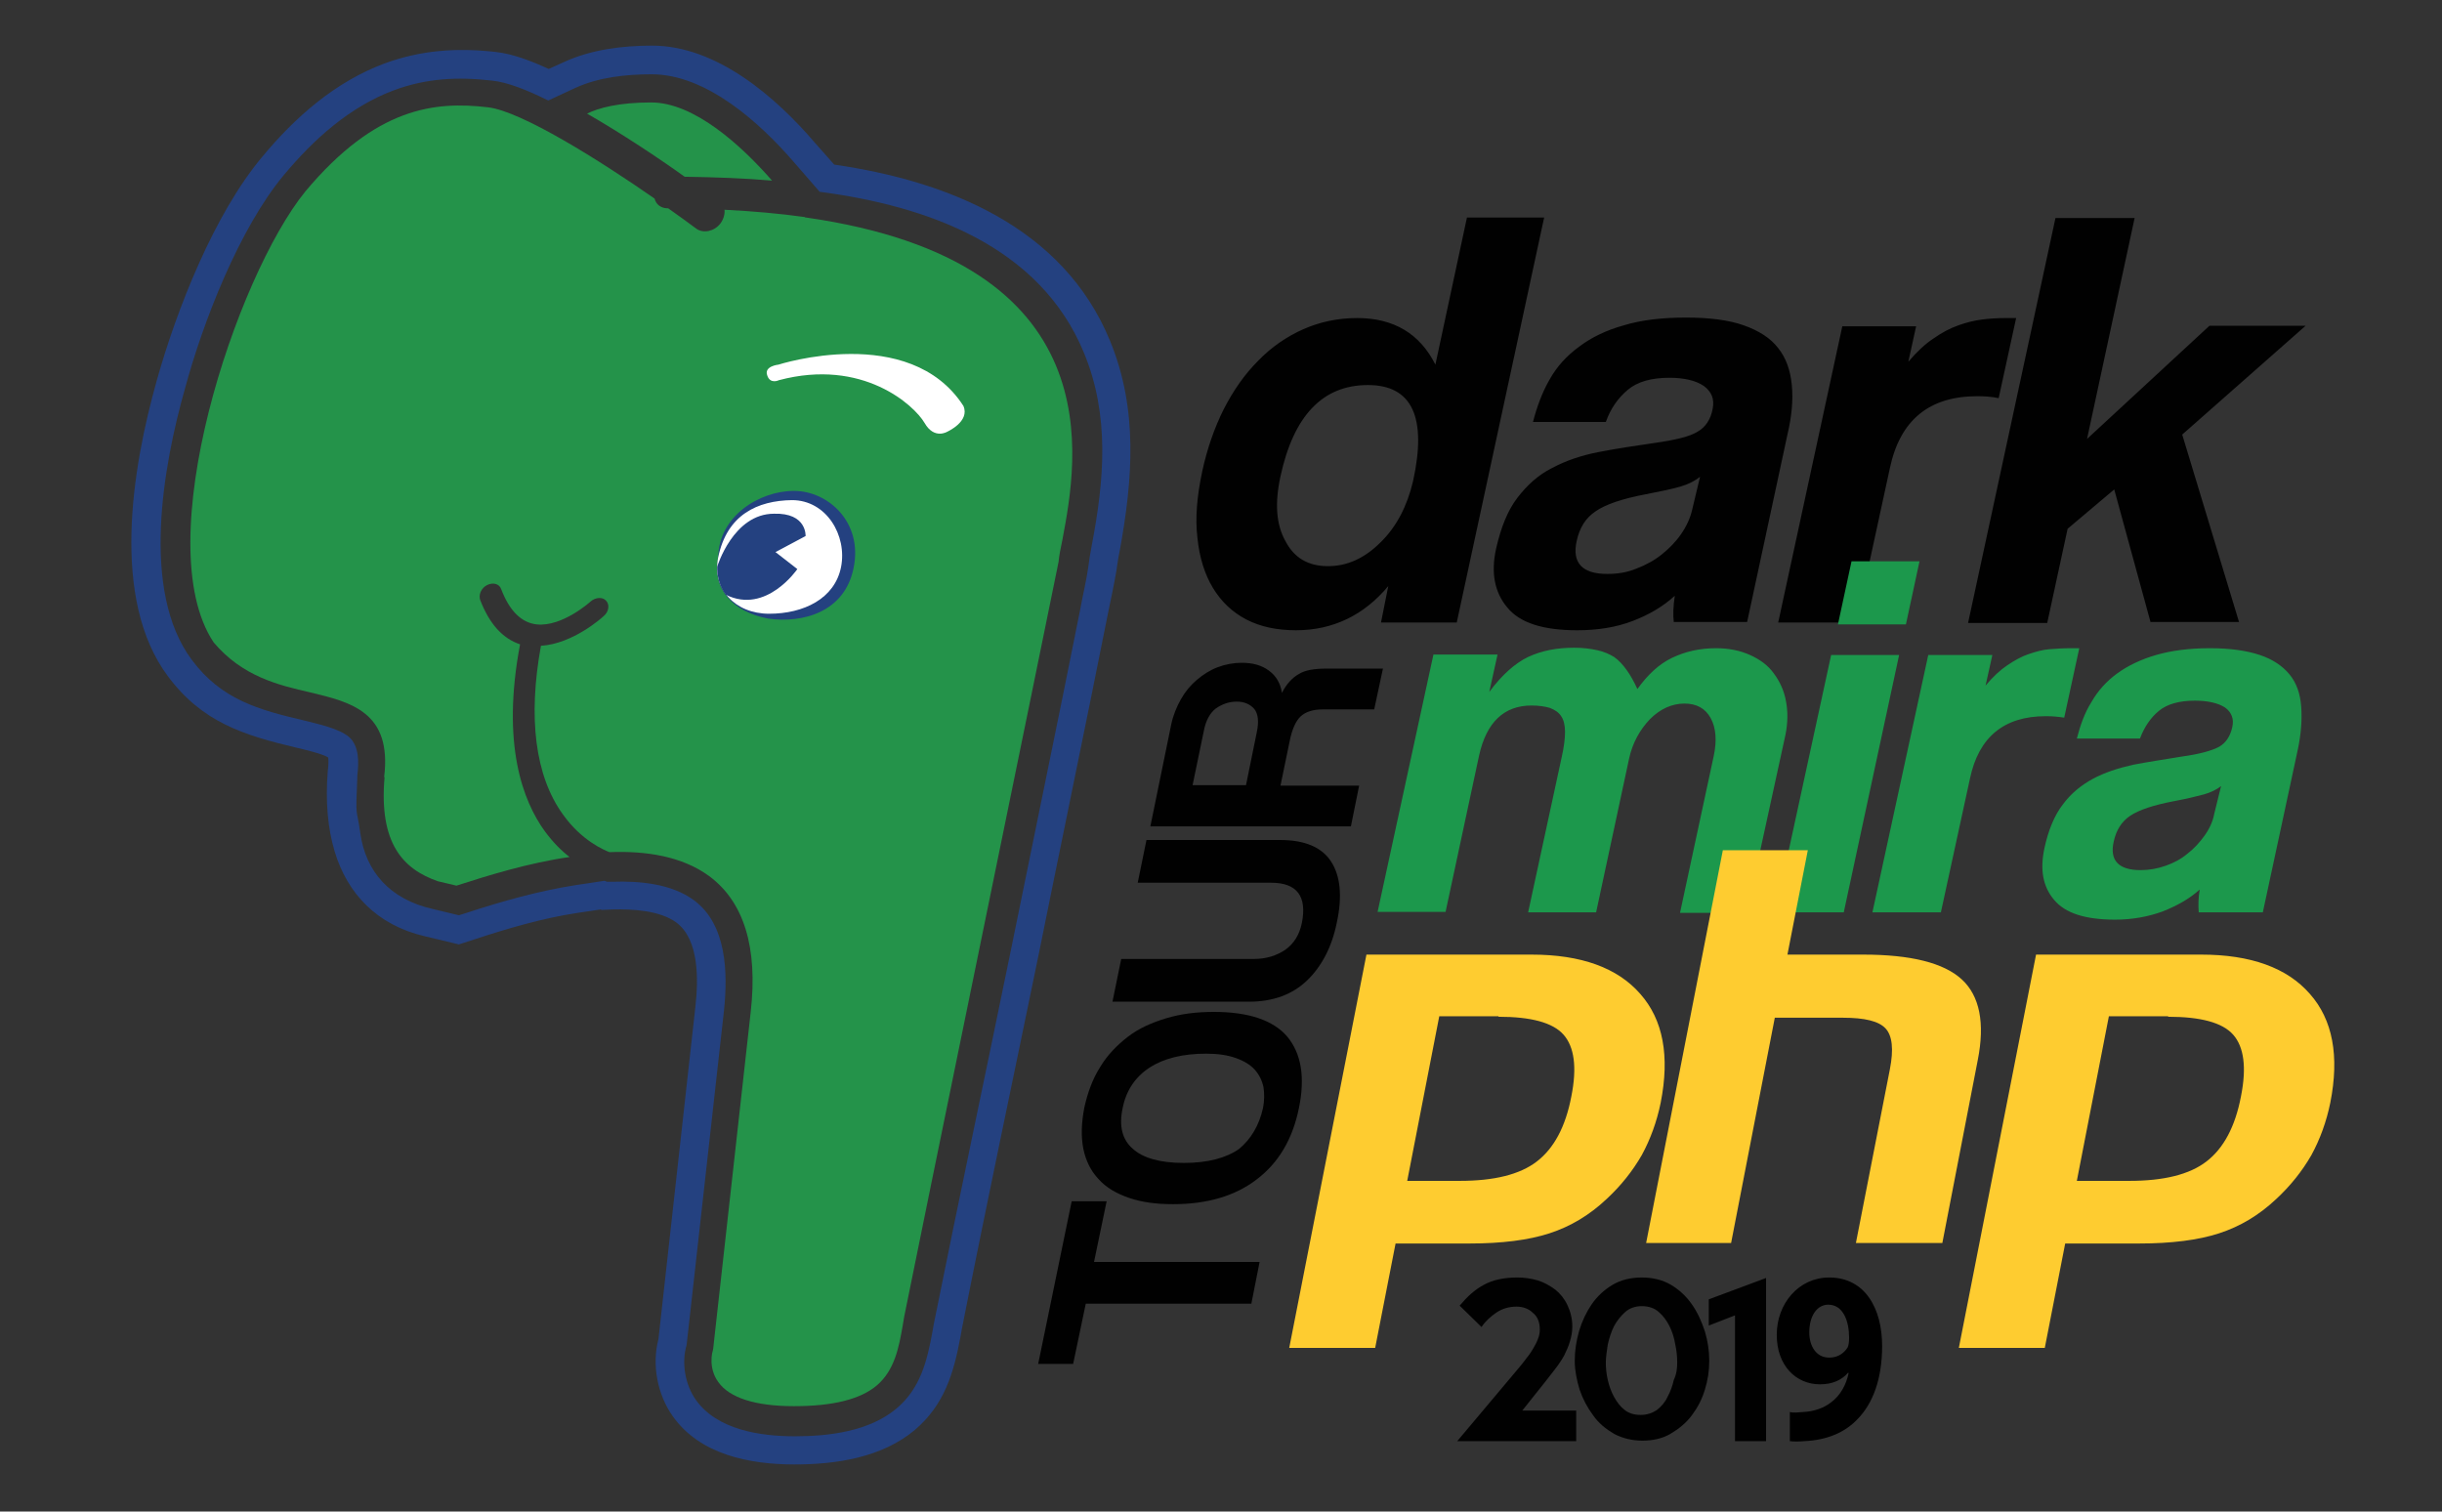 <?xml version="1.0" encoding="utf-8"?>
<!-- Generator: Adobe Illustrator 19.2.1, SVG Export Plug-In . SVG Version: 6.00 Build 0)  -->
<svg version="1.1" id="Layer_1" xmlns="http://www.w3.org/2000/svg" xmlns:xlink="http://www.w3.org/1999/xlink" x="0px" y="0px"
	 viewBox="0 0 502.9 311.3" style="enable-background:new 0 0 502.9 311.3;" xml:space="preserve">
<rect x="0" y="0" width="502.9" height="311.3" fill="#333333" stroke="none"/>
<style type="text/css">
	.st0{fill-rule:evenodd;clip-rule:evenodd;fill:#244180;}
	.st1{fill-rule:evenodd;clip-rule:evenodd;fill:#24934A;}
	.st2{fill-rule:evenodd;clip-rule:evenodd;fill:#FFFFFF;}
	.st3{fill:#010101;}
	.st4{fill:#1C984C;}
	.st5{fill-rule:evenodd;clip-rule:evenodd;fill:#FECC30;}
	.st6{fill:#FFFFFF;}
</style>
<path class="st0" d="M113,14.2l3.1-1.4c5.6-2.6,12.1-3.4,18.2-3.4c13.3,0,25.5,10.6,33.6,20.1l3.9,4.4c23.5,3.4,47.2,12.9,56.8,36.3
	c5.8,14.1,4.7,28.4,2,43.2c-0.3,1.4-0.5,2.8-0.7,4.2c-0.5,2.9-1.1,5.7-1.7,8.6c-1.2,6-2.4,11.9-3.6,17.9c-3.5,17.3-7.1,34.6-10.6,52
	c-5.3,25.8-10.8,51.7-15.9,77.5c-0.1,0.6-0.2,1.1-0.3,1.7c-1.4,7.5-3.3,14-9.4,19.2c-6.8,5.7-16.2,7.1-24.8,7.1
	c-9.2,0-19.5-2-25.1-10c-3.1-4.4-4.3-10.5-2.9-15.8l7.6-68.4c0.6-5.3,0.9-13.8-3.9-17.4c-3.4-2.5-9-2.8-13.1-2.7l-2.3,0.1l-0.2-0.1
	L119,188c-7.3,1.1-14.4,3.2-21.4,5.5l-3.1,1l-7.1-1.7c-9.8-2.3-15.9-8.8-18.5-17.5c-1.4-4.7-1.9-10.2-1.4-16.5
	c0.1-0.6,0.2-2.1,0.1-2.8c-1.3-0.8-5.2-1.7-6.5-2c-11-2.6-19.5-5.3-26.5-14.7c-11.9-15.9-7.4-42.9-2.3-61
	C36.4,63.7,44.1,44.1,54,32.3c6.8-8.2,15-15.4,25.1-19.2c7.6-2.8,15-3.3,23-2.4C105.7,11.1,109.5,12.6,113,14.2L113,14.2z
	 M112.9,20.7l5.6-2.6c4.8-2.2,10.5-2.8,15.7-2.8c11.3,0,22.3,10,29.3,18.1l5.3,6.1c22.1,2.9,45.3,11.1,54.4,33.1
	c5.4,13,4.2,26.4,1.6,39.9c-0.3,1.5-0.5,2.9-0.7,4.4c-0.4,2.8-1.1,5.6-1.6,8.4c-1.2,5.9-2.4,11.9-3.6,17.9
	c-3.5,17.3-7.1,34.6-10.6,51.9c-5.3,25.9-10.8,51.7-16,77.6c-0.1,0.6-0.2,1.1-0.3,1.7c-1.1,6-2.5,11.6-7.4,15.7
	c-5.6,4.7-13.9,5.7-20.9,5.7c-7.1,0-16-1.3-20.4-7.5c-2.2-3.1-3-7.6-1.9-11.3l7.7-68.9c0.8-7.7,0.6-17.7-6.2-22.7
	c-4.6-3.4-11.2-4-16.8-3.8l-1.1,0l-0.5-0.2l-6,0.9c-7.6,1.2-15.1,3.3-22.4,5.7l-1.6,0.5l-5.4-1.3c-8.9-2-13.8-7.8-14.9-15.6
	c-0.8-5.9-1-2.1-0.6-12c0.3-2.6,0.4-5.9-1.7-7.8c-2.1-1.8-6.5-2.7-9.2-3.4c-9.4-2.2-17.1-4.3-23.2-12.5c-10.6-14.2-5.9-40-1.4-55.9
	C41.8,66.3,49.3,47,58.5,36c6.1-7.3,13.5-14,22.6-17.4c6.7-2.5,13.2-2.8,20.2-2C104.4,16.9,108.5,18.5,112.9,20.7L112.9,20.7z"/>
<path class="st1" d="M134.1,21.1c-6.6,0-10.8,1.1-13.2,2.3c7.3,4.2,14.8,9.2,20.1,13c6.3,0.1,12.3,0.3,18,0.8
	C152.7,30,143,21.1,134.1,21.1L134.1,21.1z"/>
<path class="st1" d="M90.2,181.5l3.8,0.9c6.5-2.1,14.9-4.7,23.3-5.9c-1.7-1.3-3.4-3-5.1-5.3c-4.5-6.2-9-17.9-5.1-38.5
	c-3.6-1.2-6.3-4.2-8.2-9.1c-0.4-1.1,0.2-2.5,1.4-3.1c1.2-0.6,2.5-0.3,2.9,0.8c1.7,4.5,4.2,7,7.4,7.3c5.2,0.5,10.9-4.6,11-4.7
	c1-0.9,2.5-1,3.2-0.2c0.8,0.8,0.6,2.3-0.5,3.2c-0.3,0.3-6.3,5.7-12.9,6.1c-2.7,14.8-1.2,26.8,4.5,34.7c3.9,5.5,8.6,7.4,9.6,7.8
	c7.7-0.3,15,0.9,20.5,4.9c7.2,5.3,10.1,14.7,8.6,28l-7.7,69.1c0,0.3-0.1,0.4-0.1,0.7c-0.1,0.1-1,3.5,1.1,6.4c2.3,3.3,7.7,5,15.6,5
	c8,0,13.7-1.4,17.1-4.3c3.6-3.1,4.5-7.7,5.3-12.3c0.1-0.6,0.2-1.2,0.3-1.8c1.7-8.7,30.7-149.9,31.8-155.5c0.1-1.2,0.4-2.7,0.8-4.6
	c3.1-16.5,10.8-57.2-52.8-66.3c-0.1,0-0.2,0-0.3-0.1c-5-0.7-10.5-1.2-16.5-1.5c0.1,0.9-0.2,2-0.9,2.9c-1.3,1.6-3.5,2-4.9,1
	c-1.5-1.1-3.5-2.6-5.8-4.2h-0.1c-1.4,0-2.4-0.8-2.7-2c-11.2-7.8-27.4-18-34.3-18.8c-11-1.3-23.1,0-37.6,17.3
	C48.6,57,30.4,111.9,44,132.3c5.9,7,13.3,8.8,19.9,10.3c8.3,2,16.9,4,15.2,17.5l0.1-0.1C78,173.7,83,179,90.2,181.5L90.2,181.5z"/>
<path class="st2" d="M160.4,78.3c0,0-1.8,0.9-2.4-1c-0.7-1.9,2.3-2.2,2.3-2.2s27-8.7,38.1,8.5c1.4,3.2-3.3,5.3-3.3,5.3
	s-2.7,1.7-4.7-1.8C188.3,83.5,177.7,73.7,160.4,78.3L160.4,78.3z"/>
<path class="st0" d="M147.9,114.8c-1.3,6.4,2.9,11.2,10.3,12.6c7.1,1,15.8-1.3,17.6-10.5c1.9-9.3-5.2-15.8-12.3-15.8
	C156.4,101.1,148,106.3,147.9,114.8L147.9,114.8z"/>
<path class="st2" d="M147.9,114.8c-1.3,6.4,3.4,11.6,10.5,11.6s13.5-3.1,14.8-9.6c1.3-6.5-3-13.8-10.1-13.8
	C156,103.1,149.7,106,147.9,114.8L147.9,114.8z"/>
<path class="st0" d="M147.7,116.7c0,0,3.3-10.9,11.7-10.9c6.8-0.2,6.5,4.6,6.5,4.6l-6.2,3.3l4.5,3.5c0,0-6.4,9.4-14.7,5.3
	C147.5,120,147.7,116.7,147.7,116.7L147.7,116.7z"/>
<path class="st3" d="M273.5,116.6c3.9,0,7.5-1.6,10.8-4.9c3.3-3.2,5.5-7.5,6.7-12.6c2.9-13.2-0.2-19.8-9.3-19.8
	c-9.3,0-15.3,6.3-18,18.8c-1.2,5.5-0.9,9.9,1,13.3C266.5,114.9,269.4,116.6,273.5,116.6L273.5,116.6z M284.4,128.2l1.5-7.5
	c-5,6-11.4,9.1-19,9.1c-3.9,0-7.3-0.7-10.2-2.2c-2.9-1.5-5.2-3.7-6.9-6.5c-1.7-2.8-2.8-6.3-3.2-10.3c-0.5-4.1-0.1-8.6,1-13.8
	c1-4.6,2.5-8.9,4.4-12.7c2-3.9,4.3-7.2,7.1-10c2.7-2.8,5.9-5,9.3-6.5c3.4-1.5,7.1-2.3,11.1-2.3c7.5,0,12.9,3.2,16.1,9.6l6.5-30.3
	H318l-18,83.4H284.4z M350.1,98.2c-1,0.8-2.3,1.5-4,2s-4.1,1-7.2,1.6c-4.8,0.9-8.3,2.1-10.3,3.5c-2.1,1.4-3.3,3.4-3.9,6.1
	c-1,4.5,1.1,6.8,6.3,6.8c2.1,0,4.1-0.3,6-1.1c1.9-0.7,3.7-1.7,5.2-2.9c1.5-1.2,2.9-2.6,4-4.2c1.1-1.6,1.9-3.3,2.3-5.1L350.1,98.2z
	 M344.7,128.2c-0.2-1.6-0.1-3.4,0.2-5.5c-2.4,2.2-5.3,3.9-8.7,5.2c-3.4,1.3-7.2,1.9-11.4,1.9c-7,0-11.8-1.5-14.4-4.7
	c-2.6-3.1-3.4-7.1-2.3-12.1c1-4.4,2.4-7.9,4.4-10.5c2-2.6,4.3-4.7,7.1-6.1c2.8-1.5,6-2.6,9.6-3.3c3.6-0.7,7.5-1.3,11.7-1.9
	c4.2-0.6,7.1-1.3,8.7-2.3c1.6-0.9,2.7-2.5,3.1-4.7c0.4-2-0.2-3.5-1.8-4.7c-1.6-1.1-4-1.7-7.1-1.7c-3.7,0-6.6,0.8-8.6,2.5
	c-2,1.7-3.5,3.8-4.5,6.6h-15c0.8-3.1,1.9-6.1,3.4-8.7c1.5-2.7,3.5-4.9,6.1-6.8c2.5-1.9,5.6-3.4,9.2-4.4c3.6-1.1,7.9-1.6,12.8-1.6
	c4.8,0,8.8,0.5,11.9,1.6c3.1,1.1,5.5,2.6,7.1,4.7c1.6,2,2.5,4.5,2.8,7.6c0.3,3,0,6.4-0.9,10.2l-8.3,38.6H344.7z M366.2,128.2
	l13.2-61h15.2l-1.6,7.3c1.8-2.1,3.5-3.7,5.2-4.8c1.7-1.2,3.4-2.1,5.1-2.7c1.7-0.6,3.3-1,4.9-1.2c1.6-0.2,3.2-0.3,4.9-0.3h2.1
	L411.6,82c-1.4-0.3-2.9-0.4-4.4-0.4c-9.9,0-15.9,4.9-18,14.8l-6.9,31.8H366.2z M442.9,128.2l-7.5-27.4l-9.6,8.1l-4.2,19.4h-16.3
	l18-83.4h16.3l-9.8,45.5L455,67.1h19.8l-25.4,22.4l11.7,38.6H442.9z"/>
<path class="st3" d="M257.7,268.5h-34.1l-2.6,12.4h-7.2l6.9-33.5h7.2l-2.6,12.5h34.1L257.7,268.5z M260.1,228.2
	c0.3-1.5,0.3-3,0.1-4.3c-0.3-1.4-0.9-2.6-1.8-3.6c-0.9-1-2.2-1.8-3.9-2.4c-1.7-0.6-3.7-0.9-6.1-0.9c-4.9,0-8.8,1-11.7,2.9
	c-2.9,1.9-4.8,4.7-5.5,8.3c-0.8,3.7-0.1,6.5,2.1,8.4c2.1,1.9,5.6,2.9,10.5,2.9c4.9,0,8.7-1,11.4-2.9
	C257.6,234.6,259.3,231.8,260.1,228.2L260.1,228.2z M267.5,228.2c-1.3,6.4-4.2,11.3-8.7,14.7c-4.4,3.4-10.2,5.1-17.2,5.1
	c-3.5,0-6.5-0.4-9.1-1.3c-2.6-0.9-4.7-2.1-6.3-3.9c-1.6-1.7-2.6-3.8-3.1-6.2c-0.5-2.5-0.4-5.3,0.2-8.5c0.7-3.1,1.7-5.9,3.3-8.4
	c1.5-2.5,3.5-4.5,5.7-6.2s4.9-2.9,7.9-3.8c3-0.9,6.2-1.3,9.8-1.3c7.1,0,12.2,1.7,15.1,5.1C268,217,268.8,221.9,267.5,228.2
	L267.5,228.2z M234.3,181.8l1.8-8.8h27.6c5,0,8.5,1.5,10.4,4.4c1.9,2.9,2.4,7.1,1.2,12.6c-1,5-3.1,9-6.1,11.9c-3,2.9-7,4.4-12,4.4
	h-28.1l1.8-8.8h27.3c2.6,0,4.7-0.7,6.5-1.9c1.8-1.3,2.9-3.1,3.4-5.5c1.1-5.5-1-8.3-6.3-8.3H234.3z M245.6,161.7h11l2.2-10.8
	c0.5-2.3,0.3-3.9-0.5-4.9c-0.9-1-2.1-1.5-3.6-1.5c-1.6,0-3,0.5-4.3,1.4c-1.2,0.9-2.1,2.5-2.5,4.7L245.6,161.7z M283,146.1h-10.6
	c-2,0-3.5,0.5-4.5,1.4c-1,0.9-1.8,2.6-2.3,5.1l-1.9,9.2h16.2l-1.7,8.4h-41.3l4.3-21c0.4-1.9,1.1-3.6,2-5.2c0.9-1.6,2-2.9,3.3-4
	c1.3-1.1,2.7-2,4.3-2.6c1.6-0.6,3.3-0.9,4.9-0.9c2.3,0,4.1,0.5,5.6,1.6c1.5,1.1,2.4,2.6,2.7,4.6c0.9-1.8,2.1-3.1,3.5-3.9
	c1.3-0.8,3.2-1.1,5.6-1.1h11.7L283,146.1z"/>
<path class="st4" d="M346,187.9l6.9-32.1c0.7-3.2,0.5-5.9-0.6-7.9c-1.1-2-2.9-3-5.4-3c-2.6,0-5,1.1-7.1,3.2
	c-2.1,2.2-3.6,4.9-4.3,8.1l-6.8,31.7h-14l6.9-31.9c0.5-2.2,0.7-3.9,0.7-5.3c0-1.4-0.3-2.5-0.8-3.2c-0.5-0.8-1.3-1.3-2.3-1.7
	c-1-0.3-2.3-0.5-3.8-0.5c-5.7,0-9.3,3.5-10.8,10.3l-6.9,32.2h-14l11.5-53h13.2l-1.7,7.7c2.6-3.5,5.3-5.9,8-7.2
	c2.8-1.3,5.9-1.9,9.5-1.9c1.8,0,3.3,0.2,4.7,0.5s2.5,0.8,3.5,1.4c1,0.7,1.8,1.6,2.6,2.7c0.8,1.1,1.5,2.4,2.2,3.9
	c2.1-2.9,4.4-5.1,7.1-6.4c2.7-1.3,5.7-2,9.1-2c2.7,0,5,0.5,7,1.4c2,0.9,3.7,2.1,4.9,3.8c1.2,1.6,2.1,3.5,2.5,5.7
	c0.4,2.1,0.4,4.4-0.1,6.9l-8,36.7H346z M365.6,187.9l11.5-53h14l-11.4,53H365.6z M378.5,128.6l2.8-13h14l-2.8,13H378.5z
	 M385.6,187.9l11.5-53h13.2l-1.4,6.3c1.5-1.8,3-3.2,4.5-4.2c1.5-1,2.9-1.8,4.4-2.3c1.5-0.5,2.9-0.9,4.3-1c1.4-0.1,2.8-0.2,4.3-0.2
	h1.8l-3.1,14.3c-1.3-0.2-2.5-0.3-3.8-0.3c-8.6,0-13.8,4.3-15.6,12.8l-6,27.6H385.6z M457.4,161.9c-0.9,0.7-2.1,1.3-3.5,1.7
	c-1.5,0.4-3.5,0.9-6.2,1.4c-4.2,0.8-7.2,1.8-9,3c-1.8,1.2-2.9,3-3.4,5.3c-0.9,3.9,1,5.9,5.5,5.9c1.8,0,3.5-0.3,5.2-0.9
	c1.7-0.6,3.2-1.4,4.5-2.5c1.3-1,2.5-2.3,3.5-3.7c1-1.4,1.7-2.9,2-4.5L457.4,161.9z M452.8,187.9c-0.1-1.4-0.1-2.9,0.2-4.7
	c-2.1,1.9-4.6,3.3-7.6,4.5c-3,1.1-6.3,1.7-9.8,1.7c-6.1,0-10.3-1.3-12.6-4.1c-2.3-2.7-2.9-6.2-2-10.5c0.8-3.8,2.1-6.9,3.8-9.1
	c1.7-2.3,3.8-4,6.2-5.3c2.4-1.3,5.2-2.2,8.3-2.9c3.1-0.6,6.5-1.1,10.1-1.7c3.6-0.5,6.1-1.2,7.6-2c1.4-0.8,2.3-2.2,2.7-4
	c0.4-1.7-0.1-3.1-1.5-4.1c-1.4-0.9-3.5-1.4-6.2-1.4c-3.2,0-5.7,0.7-7.4,2.1s-3,3.3-3.9,5.7h-13c0.7-2.7,1.6-5.3,3-7.5
	c1.3-2.3,3.1-4.3,5.3-5.9c2.2-1.6,4.9-2.9,8-3.8c3.1-0.9,6.8-1.4,11.1-1.4c4.2,0,7.6,0.5,10.3,1.4c2.7,0.9,4.7,2.3,6.1,4
	c1.4,1.7,2.2,3.9,2.4,6.6c0.2,2.6,0,5.6-0.7,8.9l-7.2,33.5H452.8z"/>
<path class="st5" d="M308.6,209.4c6.7,0,11.2,1.2,13.4,3.7c2.2,2.5,2.8,6.7,1.6,12.7c-1.2,6.3-3.6,10.7-7.1,13.4
	c-3.5,2.7-8.8,4-15.9,4h-10.8l6.6-33.9H308.6z M265.5,277.6h17.7l4.2-21.5h15.2c6.7,0,12.2-0.7,16.5-2.1c4.3-1.4,8.2-3.7,11.8-7.1
	c2.9-2.7,5.3-5.7,7.2-9c1.8-3.3,3.1-6.9,3.9-10.8c1.9-9.6,0.5-17.1-4.2-22.4c-4.7-5.4-12.2-8.1-22.4-8.1h-34L265.5,277.6z
	 M354.8,175.1h17.5l-4.2,21.5h15.6c9.8,0,16.6,1.7,20.3,5.1c3.7,3.4,4.8,9,3.3,16.6l-7.3,37.7h-17.8l7-35.8c0.8-4.1,0.5-6.9-0.9-8.4
	s-4.3-2.2-8.8-2.2h-14l-9,46.4H339L354.8,175.1z M446.5,209.4c6.7,0,11.2,1.2,13.4,3.7c2.2,2.5,2.8,6.7,1.6,12.7
	c-1.2,6.3-3.6,10.7-7.1,13.4c-3.5,2.7-8.8,4-15.9,4h-10.8l6.6-33.9H446.5z M403.4,277.6h17.7l4.2-21.5h15.2c6.7,0,12.2-0.7,16.5-2.1
	s8.2-3.7,11.8-7.1c2.9-2.7,5.3-5.7,7.2-9c1.8-3.3,3.1-6.9,3.9-10.8c1.9-9.6,0.5-17.1-4.2-22.4c-4.7-5.4-12.2-8.1-22.4-8.1h-34
	L403.4,277.6z"/>
<path class="st3" d="M324.4,296.8h-24.3l12.7-15.1c0.5-0.6,1-1.2,1.5-1.9c0.5-0.6,1-1.3,1.4-2c0.4-0.7,0.8-1.4,1-2
	c0.3-0.7,0.4-1.3,0.4-2c0-1.4-0.4-2.6-1.4-3.4c-0.9-0.9-2.1-1.3-3.4-1.3c-1.5,0-2.9,0.4-4.1,1.2c-1.2,0.8-2.3,1.8-3.1,3l-4.5-4.4
	c1.5-1.8,3.1-3.3,5-4.3c1.8-1,4.1-1.5,6.9-1.5c1.4,0,2.8,0.2,4.2,0.6c1.3,0.4,2.5,1.1,3.6,1.9c1,0.8,1.9,1.9,2.5,3.2
	c0.6,1.3,1,2.7,1,4.4c0,1.1-0.2,2.1-0.5,3.1c-0.3,1-0.7,1.9-1.2,2.9c-0.5,0.9-1.1,1.8-1.8,2.7c-0.7,0.9-1.4,1.8-2.1,2.7l-4.7,5.9
	h11.1V296.8z M352,280.3c0,2-0.3,4-0.9,5.9c-0.6,2-1.5,3.7-2.7,5.3c-1.2,1.6-2.7,2.8-4.4,3.8c-1.7,1-3.7,1.4-5.8,1.4
	s-4.1-0.5-5.8-1.4c-1.7-1-3.2-2.2-4.3-3.8c-1.2-1.6-2.1-3.3-2.8-5.3c-0.6-2-1-4-1-5.9c0-2.1,0.3-4.1,0.9-6.2c0.6-2,1.5-3.9,2.6-5.5
	c1.1-1.6,2.6-3,4.3-4c1.7-1,3.7-1.5,6-1.5c2.3,0,4.3,0.5,6,1.5c1.7,1,3.2,2.4,4.3,4c1.2,1.7,2,3.5,2.7,5.6
	C351.7,276.2,352,278.2,352,280.3L352,280.3z M345.4,280.6c0-1.1-0.1-2.4-0.4-3.7c-0.2-1.3-0.6-2.6-1.2-3.8
	c-0.6-1.2-1.3-2.1-2.2-2.9s-2.1-1.2-3.5-1.2c-1.3,0-2.5,0.4-3.4,1.2c-0.9,0.8-1.7,1.8-2.3,2.9c-0.6,1.2-1,2.5-1.3,3.8
	c-0.2,1.4-0.4,2.6-0.4,3.7c0,1.1,0.1,2.3,0.4,3.6c0.3,1.3,0.7,2.4,1.3,3.5c0.6,1.1,1.3,2,2.2,2.7c0.9,0.7,2,1,3.3,1
	c1.3,0,2.4-0.4,3.3-1c0.9-0.7,1.7-1.6,2.2-2.7c0.6-1.1,1-2.2,1.3-3.5C345.3,282.9,345.4,281.7,345.4,280.6L345.4,280.6z
	 M363.7,296.8h-6.4v-25.9l-5.4,2.1v-5.4l11.8-4.4V296.8z"/>
<path d="M368.5,290.8c0.9,0.2,1.6,0.1,2.9,0c2.1-0.1,4.2-0.8,5.7-2c1.9-1.4,3.1-3.6,3.6-6l-0.1-0.1c-1.3,1.5-3.2,2.4-5.8,2.4
	c-4.9,0-8.9-3.8-8.9-10.2c0-6.4,4.5-11.8,10.8-11.8c7.4,0,10.9,6.4,10.9,14.1c0,6.8-1.9,11.8-5,15c-2.7,2.9-6.5,4.4-11,4.6
	c-1.1,0.1-2.3,0.1-3,0V290.8z M376.5,268.7c-2.3,0-3.9,2.3-3.9,5.7c0,2.8,1.4,5.2,4.1,5.2c1.9,0,3.1-1,3.8-2.1c0.2-0.5,0.3-1,0.3-2
	C380.8,272.1,379.6,268.7,376.5,268.7L376.5,268.7z"/>
<path class="st2" d="M727.4,29.3l3.1-1.4c5.6-2.6,12.1-3.4,18.2-3.4c13.3,0,25.5,10.6,33.6,20.1l3.9,4.4
	c23.5,3.4,47.2,12.9,56.8,36.3c5.8,14.1,4.7,28.4,2,43.2c-0.3,1.4-0.5,2.8-0.7,4.2c-0.5,2.9-1.1,5.7-1.7,8.6
	c-1.2,6-2.4,11.9-3.6,17.9c-3.5,17.3-7.1,34.6-10.6,52c-5.3,25.8-10.8,51.7-15.9,77.5c-0.1,0.6-0.2,1.1-0.3,1.7
	c-1.4,7.5-3.3,14-9.4,19.2c-6.8,5.7-16.2,7.1-24.8,7.1c-9.2,0-19.5-2-25.1-10c-3.1-4.4-4.3-10.5-2.9-15.8l7.6-68.4
	c0.6-5.3,0.9-13.8-3.9-17.4c-3.4-2.5-9-2.8-13.1-2.7l-2.3,0.1l-0.2-0.1l-4.5,0.7c-7.3,1.1-14.4,3.2-21.4,5.5l-3.1,1l-7.1-1.7
	c-9.8-2.3-15.9-8.8-18.5-17.5c-1.4-4.7-1.9-10.2-1.4-16.5c0.1-0.6,0.2-2.1,0.1-2.8c-1.3-0.8-5.2-1.7-6.5-2
	c-11-2.6-19.5-5.3-26.5-14.7c-11.9-15.9-7.4-42.9-2.3-61c4.2-14.8,11.8-34.3,21.7-46.2c6.8-8.2,15-15.4,25.1-19.2
	c7.6-2.8,15-3.3,23-2.4C720.1,26.3,724,27.7,727.4,29.3L727.4,29.3z M727.3,35.8l5.6-2.6c4.8-2.2,10.5-2.8,15.7-2.8
	c11.3,0,22.3,10,29.3,18.1l5.3,6.1c22.1,2.9,45.3,11.1,54.4,33.1c5.4,13,4.2,26.4,1.6,39.9c-0.3,1.5-0.5,2.9-0.7,4.4
	c-0.4,2.8-1.1,5.6-1.6,8.4c-1.2,5.9-2.4,11.9-3.6,17.9c-3.5,17.3-7.1,34.6-10.6,51.9c-5.3,25.9-10.8,51.7-16,77.6
	c-0.1,0.6-0.2,1.1-0.3,1.7c-1.1,6-2.5,11.6-7.4,15.7c-5.6,4.7-13.9,5.7-20.9,5.7c-7.1,0-16-1.3-20.4-7.5c-2.2-3.1-3-7.6-1.9-11.3
	l7.7-68.9c0.8-7.7,0.6-17.7-6.2-22.7c-4.6-3.4-11.2-4-16.8-3.8l-1.1,0l-0.5-0.2l-6,0.9c-7.6,1.2-15.1,3.3-22.4,5.7l-1.6,0.5
	l-5.4-1.3c-8.9-2-13.8-7.8-14.9-15.6c-0.8-5.9-1-2.1-0.6-12c0.3-2.6,0.4-5.9-1.7-7.8c-2.1-1.8-6.5-2.7-9.2-3.4
	c-9.4-2.2-17.1-4.3-23.2-12.5c-10.6-14.2-5.9-40-1.4-55.9c3.9-13.7,11.4-32.9,20.6-44c6.1-7.3,13.5-14,22.6-17.4
	c6.7-2.5,13.2-2.8,20.2-2C718.9,32,722.9,33.6,727.3,35.8L727.3,35.8z"/>
<path class="st1" d="M748.6,36.3c-6.6,0-10.8,1.1-13.2,2.3c7.3,4.2,14.8,9.2,20.1,13c6.3,0.1,12.3,0.3,18,0.8
	C767.2,45.1,757.4,36.3,748.6,36.3L748.6,36.3z"/>
<path class="st1" d="M704.7,196.6l3.8,0.9c6.5-2.1,14.9-4.7,23.3-5.9c-1.7-1.3-3.4-3-5.1-5.3c-4.5-6.2-9-17.9-5.1-38.5
	c-3.6-1.2-6.3-4.2-8.2-9.1c-0.4-1.1,0.2-2.5,1.4-3.1c1.2-0.6,2.5-0.3,2.9,0.8c1.7,4.5,4.2,7,7.4,7.3c5.2,0.5,10.9-4.6,11-4.7
	c1-0.9,2.5-1,3.2-0.2c0.8,0.8,0.6,2.3-0.5,3.2c-0.3,0.3-6.3,5.7-12.9,6.1c-2.7,14.8-1.2,26.8,4.5,34.7c3.9,5.5,8.6,7.4,9.6,7.8
	c7.7-0.3,15,0.9,20.5,4.9c7.2,5.3,10.1,14.7,8.6,28l-7.7,69.1c0,0.3-0.1,0.4-0.1,0.7c-0.1,0.1-1,3.5,1.1,6.4c2.3,3.3,7.7,5,15.6,5
	c8,0,13.7-1.4,17.1-4.3c3.6-3.1,4.5-7.7,5.3-12.3c0.1-0.6,0.2-1.2,0.3-1.8c1.7-8.7,30.7-149.9,31.8-155.5c0.1-1.2,0.4-2.7,0.8-4.6
	c3.1-16.5,10.8-57.2-52.8-66.3c-0.1,0-0.2,0-0.3-0.1c-5-0.7-10.5-1.2-16.5-1.5c0.1,0.9-0.2,2-0.9,2.9c-1.3,1.6-3.5,2-4.9,1
	c-1.5-1.1-3.5-2.6-5.8-4.2H752c-1.4,0-2.4-0.8-2.7-2c-11.2-7.8-27.4-18-34.3-18.8c-11-1.3-23.1,0-37.6,17.3
	c-14.4,17.3-32.6,72.2-19,92.6c5.9,7,13.3,8.8,19.9,10.3c8.3,2,16.9,4,15.2,17.5l0.1-0.1C692.5,188.8,697.5,194.1,704.7,196.6
	L704.7,196.6z"/>
<path class="st2" d="M774.9,93.4c0,0-1.8,0.9-2.4-1c-0.7-1.9,2.3-2.2,2.3-2.2s27-8.7,38.1,8.5c1.4,3.2-3.3,5.3-3.3,5.3
	s-2.7,1.7-4.7-1.8C802.8,98.6,792.2,88.9,774.9,93.4L774.9,93.4z"/>
<path class="st0" d="M762.4,130c-1.3,6.4,2.9,11.2,10.3,12.6c7.1,1,15.8-1.3,17.6-10.5c1.9-9.3-5.2-15.8-12.3-15.8
	C770.9,116.2,762.4,121.4,762.4,130L762.4,130z"/>
<path class="st2" d="M762.4,130c-1.3,6.4,3.4,11.6,10.5,11.6c7.1,0,13.5-3.1,14.8-9.6c1.3-6.5-3-13.8-10.1-13.8
	C770.4,118.3,764.1,121.1,762.4,130L762.4,130z"/>
<path class="st0" d="M762.2,131.8c0,0,3.3-10.9,11.7-10.9c6.8-0.2,6.5,4.6,6.5,4.6l-6.2,3.3l4.5,3.5c0,0-6.4,9.4-14.7,5.3
	C762,135.1,762.2,131.8,762.2,131.8L762.2,131.8z"/>
<path class="st6" d="M887.9,131.8c3.9,0,7.5-1.6,10.8-4.9c3.3-3.2,5.5-7.5,6.7-12.6c2.9-13.2-0.2-19.8-9.3-19.8
	c-9.3,0-15.3,6.3-18,18.8c-1.2,5.5-0.9,9.9,1,13.3C880.9,130,883.9,131.8,887.9,131.8L887.9,131.8z M898.9,143.3l1.5-7.5
	c-5,6-11.4,9.1-19,9.1c-3.9,0-7.3-0.7-10.2-2.2c-2.9-1.5-5.2-3.7-6.9-6.5c-1.7-2.8-2.8-6.3-3.2-10.3c-0.5-4.1-0.1-8.6,1-13.8
	c1-4.6,2.5-8.9,4.4-12.7c2-3.9,4.3-7.2,7.1-10c2.7-2.8,5.9-5,9.3-6.5c3.4-1.5,7.1-2.3,11.1-2.3c7.5,0,12.9,3.2,16.1,9.6l6.5-30.3
	h15.9l-18,83.4H898.9z M964.5,113.4c-1,0.8-2.3,1.5-4,2s-4.1,1-7.2,1.6c-4.8,0.9-8.3,2.1-10.3,3.5c-2.1,1.4-3.3,3.4-3.9,6.1
	c-1,4.5,1.1,6.8,6.3,6.8c2.1,0,4.1-0.3,6-1.1c1.9-0.7,3.7-1.7,5.2-2.9c1.5-1.2,2.9-2.6,4-4.2c1.1-1.6,1.9-3.3,2.3-5.1L964.5,113.4z
	 M959.1,143.3c-0.2-1.6-0.1-3.4,0.2-5.5c-2.4,2.2-5.3,3.9-8.7,5.2c-3.4,1.3-7.2,1.9-11.4,1.9c-7,0-11.8-1.5-14.4-4.7
	c-2.6-3.1-3.4-7.1-2.3-12.1c1-4.4,2.4-7.9,4.4-10.5c2-2.6,4.3-4.7,7.1-6.1c2.8-1.5,6-2.6,9.6-3.3c3.6-0.7,7.5-1.3,11.7-1.9
	c4.2-0.6,7.1-1.3,8.7-2.3c1.6-0.9,2.7-2.5,3.1-4.7c0.4-2-0.2-3.5-1.8-4.7c-1.6-1.1-4-1.7-7.1-1.7c-3.7,0-6.6,0.8-8.6,2.5
	s-3.5,3.8-4.5,6.6h-15c0.8-3.1,1.9-6.1,3.4-8.7c1.5-2.7,3.5-4.9,6.1-6.8c2.5-1.9,5.6-3.4,9.2-4.4c3.6-1.1,7.9-1.6,12.8-1.6
	c4.8,0,8.8,0.5,11.9,1.6c3.1,1.1,5.5,2.6,7.1,4.7s2.5,4.5,2.8,7.6c0.3,3,0,6.4-0.9,10.2l-8.3,38.6H959.1z M980.7,143.3l13.2-61h15.2
	l-1.6,7.3c1.8-2.1,3.5-3.7,5.2-4.8c1.7-1.2,3.4-2.1,5.1-2.7s3.3-1,4.9-1.2c1.6-0.2,3.2-0.3,4.9-0.3h2.1l-3.6,16.5
	c-1.4-0.3-2.9-0.4-4.4-0.4c-9.9,0-15.9,4.9-18,14.8l-6.9,31.8H980.7z M1057.3,143.3l-7.5-27.4l-9.6,8.1l-4.2,19.4h-16.3l18-83.4
	h16.3l-9.8,45.5l25.1-23.2h19.8l-25.4,22.4l11.7,38.6H1057.3z"/>
<path class="st6" d="M872.1,283.6H838l-2.6,12.4h-7.2l6.9-33.5h7.2l-2.6,12.5h34.1L872.1,283.6z M874.5,243.3c0.3-1.5,0.3-3,0.1-4.3
	c-0.3-1.4-0.9-2.6-1.8-3.6c-0.9-1-2.2-1.8-3.9-2.4c-1.7-0.6-3.7-0.9-6.1-0.9c-4.9,0-8.8,1-11.7,2.9c-2.9,1.9-4.8,4.7-5.5,8.3
	c-0.8,3.7-0.1,6.5,2.1,8.4c2.1,1.9,5.6,2.9,10.5,2.9c4.9,0,8.7-1,11.4-2.9C872,249.7,873.7,246.9,874.5,243.3L874.5,243.3z
	 M881.9,243.3c-1.3,6.4-4.2,11.3-8.7,14.7c-4.4,3.4-10.2,5.1-17.2,5.1c-3.5,0-6.5-0.4-9.1-1.3c-2.6-0.9-4.7-2.1-6.3-3.9
	c-1.6-1.7-2.6-3.8-3.1-6.2c-0.5-2.5-0.4-5.3,0.2-8.5c0.7-3.1,1.7-5.9,3.3-8.4c1.5-2.5,3.5-4.5,5.7-6.2s4.9-2.9,7.9-3.8
	c3-0.9,6.2-1.3,9.8-1.3c7.1,0,12.2,1.7,15.1,5.1C882.4,232.1,883.2,237,881.9,243.3L881.9,243.3z M848.8,196.9l1.8-8.8h27.6
	c5,0,8.5,1.5,10.4,4.4c1.9,2.9,2.4,7.1,1.2,12.6c-1,5-3.1,9-6.1,11.9c-3,2.9-7,4.4-12,4.4h-28.1l1.8-8.8h27.3c2.6,0,4.7-0.7,6.5-1.9
	c1.8-1.3,2.9-3.1,3.4-5.5c1.1-5.5-1-8.3-6.3-8.3H848.8z M860.1,176.8h11l2.2-10.8c0.5-2.3,0.3-3.9-0.5-4.9c-0.9-1-2.1-1.5-3.6-1.5
	c-1.6,0-3,0.5-4.3,1.4c-1.2,0.9-2.1,2.5-2.5,4.7L860.1,176.8z M897.5,161.2h-10.6c-2,0-3.5,0.5-4.5,1.4c-1,0.9-1.8,2.6-2.3,5.1
	l-1.9,9.2h16.2l-1.7,8.4h-41.3l4.3-21c0.4-1.9,1.1-3.6,2-5.2c0.9-1.6,2-2.9,3.3-4c1.3-1.1,2.7-2,4.3-2.6c1.6-0.6,3.3-0.9,4.9-0.9
	c2.3,0,4.1,0.5,5.6,1.6c1.5,1.1,2.4,2.6,2.7,4.6c0.9-1.8,2.1-3.1,3.5-3.9c1.3-0.8,3.2-1.1,5.6-1.1h11.7L897.5,161.2z"/>
<path class="st4" d="M960.5,203l6.9-32.1c0.7-3.2,0.5-5.9-0.6-7.9c-1.1-2-2.9-3-5.4-3c-2.6,0-5,1.1-7.1,3.2
	c-2.1,2.2-3.6,4.9-4.3,8.1l-6.8,31.7h-14l6.9-31.9c0.5-2.2,0.7-3.9,0.7-5.3c0-1.4-0.3-2.5-0.8-3.2c-0.5-0.8-1.3-1.3-2.3-1.7
	c-1-0.3-2.3-0.5-3.8-0.5c-5.7,0-9.3,3.5-10.8,10.3l-6.9,32.2h-14l11.5-53h13.2l-1.7,7.7c2.6-3.5,5.3-5.9,8-7.2
	c2.8-1.3,5.9-1.9,9.5-1.9c1.8,0,3.3,0.2,4.7,0.5s2.5,0.8,3.5,1.4c1,0.7,1.8,1.6,2.6,2.7c0.8,1.1,1.5,2.4,2.2,3.9
	c2.1-2.9,4.4-5.1,7.1-6.4c2.7-1.3,5.7-2,9.1-2c2.7,0,5,0.5,7,1.4c2,0.9,3.7,2.1,4.9,3.8c1.2,1.6,2.1,3.5,2.5,5.7
	c0.4,2.1,0.4,4.4-0.1,6.9l-8,36.7H960.5z M980.1,203l11.5-53h14l-11.4,53H980.1z M992.9,143.7l2.8-13h14l-2.8,13H992.9z M1000,203
	l11.5-53h13.2l-1.4,6.3c1.5-1.8,3-3.2,4.5-4.2c1.5-1,2.9-1.8,4.4-2.3c1.5-0.5,2.9-0.9,4.3-1s2.8-0.2,4.3-0.2h1.8l-3.1,14.3
	c-1.3-0.2-2.5-0.3-3.8-0.3c-8.6,0-13.8,4.3-15.6,12.8l-6,27.6H1000z M1071.9,177.1c-0.9,0.7-2.1,1.3-3.5,1.7s-3.5,0.9-6.2,1.4
	c-4.2,0.8-7.2,1.8-9,3c-1.8,1.2-2.9,3-3.4,5.3c-0.9,3.9,1,5.9,5.5,5.9c1.8,0,3.5-0.3,5.2-0.9c1.7-0.6,3.2-1.4,4.5-2.5
	c1.3-1,2.5-2.3,3.5-3.7c1-1.4,1.7-2.9,2-4.5L1071.9,177.1z M1067.2,203c-0.1-1.4-0.1-2.9,0.2-4.7c-2.1,1.9-4.6,3.3-7.6,4.5
	c-3,1.1-6.3,1.7-9.8,1.7c-6.1,0-10.3-1.3-12.6-4.1c-2.3-2.7-2.9-6.2-2-10.5c0.8-3.8,2.1-6.9,3.8-9.1c1.7-2.3,3.8-4,6.2-5.3
	c2.4-1.3,5.2-2.2,8.3-2.9c3.1-0.6,6.5-1.1,10.1-1.7c3.6-0.5,6.1-1.2,7.6-2c1.4-0.8,2.3-2.2,2.7-4c0.4-1.7-0.1-3.1-1.5-4.1
	c-1.4-0.9-3.5-1.4-6.2-1.4c-3.2,0-5.7,0.7-7.4,2.1c-1.7,1.4-3,3.3-3.9,5.7h-13c0.7-2.7,1.6-5.3,3-7.5c1.3-2.3,3.1-4.3,5.3-5.9
	c2.2-1.6,4.9-2.9,8-3.8c3.1-0.9,6.8-1.4,11.1-1.4c4.2,0,7.6,0.5,10.3,1.4c2.7,0.9,4.7,2.3,6.1,4c1.4,1.7,2.2,3.9,2.4,6.6
	c0.2,2.6,0,5.6-0.7,8.9l-7.2,33.5H1067.2z"/>
<path class="st5" d="M923,224.5c6.7,0,11.2,1.2,13.4,3.7c2.2,2.5,2.8,6.7,1.6,12.7c-1.2,6.3-3.6,10.7-7.1,13.4
	c-3.5,2.7-8.8,4-15.9,4h-10.8l6.6-33.9H923z M879.9,292.7h17.7l4.2-21.5h15.2c6.7,0,12.2-0.7,16.5-2.1c4.3-1.4,8.2-3.7,11.8-7.1
	c2.9-2.7,5.3-5.7,7.2-9c1.8-3.3,3.1-6.9,3.9-10.8c1.9-9.6,0.5-17.1-4.2-22.4c-4.7-5.4-12.2-8.1-22.4-8.1h-34L879.9,292.7z
	 M969.3,190.2h17.5l-4.2,21.5h15.6c9.8,0,16.6,1.7,20.3,5.1c3.7,3.4,4.8,9,3.3,16.6l-7.3,37.7h-17.8l7-35.8c0.8-4.1,0.5-6.9-0.9-8.4
	c-1.4-1.5-4.3-2.2-8.8-2.2h-14l-9,46.4h-17.5L969.3,190.2z M1060.9,224.5c6.7,0,11.2,1.2,13.4,3.7c2.2,2.5,2.8,6.7,1.6,12.7
	c-1.2,6.3-3.6,10.7-7.1,13.4c-3.5,2.7-8.8,4-15.9,4h-10.8l6.6-33.9H1060.9z M1017.9,292.7h17.7l4.2-21.5h15.2
	c6.7,0,12.2-0.7,16.5-2.1c4.3-1.4,8.2-3.7,11.8-7.1c2.9-2.7,5.3-5.7,7.2-9c1.8-3.3,3.1-6.9,3.9-10.8c1.9-9.6,0.5-17.1-4.2-22.4
	c-4.7-5.4-12.2-8.1-22.4-8.1h-34L1017.9,292.7z"/>
<path class="st6" d="M940.8,312.1h-24.3l12.7-15.1c0.5-0.6,1-1.2,1.5-1.9c0.5-0.6,1-1.3,1.4-2c0.4-0.7,0.8-1.4,1-2
	c0.3-0.7,0.4-1.3,0.4-2c0-1.4-0.4-2.6-1.4-3.4c-0.9-0.9-2.1-1.3-3.4-1.3c-1.5,0-2.9,0.4-4.1,1.2c-1.2,0.8-2.3,1.8-3.1,3l-4.5-4.4
	c1.5-1.8,3.1-3.3,5-4.3c1.8-1,4.1-1.5,6.9-1.5c1.4,0,2.8,0.2,4.2,0.6c1.3,0.4,2.5,1.1,3.6,1.9c1,0.8,1.9,1.9,2.5,3.2
	c0.6,1.3,1,2.7,1,4.4c0,1.1-0.2,2.1-0.5,3.1c-0.3,1-0.7,1.9-1.2,2.9c-0.5,0.9-1.1,1.8-1.8,2.7c-0.7,0.9-1.4,1.8-2.1,2.7l-4.7,5.9
	h11.1V312.1z M968.3,295.6c0,2-0.3,4-0.9,5.9c-0.6,2-1.5,3.7-2.7,5.3c-1.2,1.6-2.7,2.8-4.4,3.8s-3.7,1.4-5.8,1.4
	c-2.2,0-4.1-0.5-5.8-1.4c-1.7-1-3.2-2.2-4.3-3.8c-1.2-1.6-2.1-3.3-2.8-5.3c-0.6-2-1-4-1-5.9c0-2.1,0.3-4.1,0.9-6.2
	c0.6-2,1.5-3.9,2.6-5.5s2.6-3,4.3-4s3.7-1.5,6-1.5s4.3,0.5,6,1.5c1.7,1,3.2,2.4,4.3,4c1.2,1.7,2,3.5,2.7,5.6
	C968,291.5,968.3,293.6,968.3,295.6L968.3,295.6z M961.8,295.9c0-1.1-0.1-2.4-0.4-3.7c-0.2-1.3-0.6-2.6-1.2-3.8
	c-0.6-1.2-1.3-2.1-2.2-2.9c-0.9-0.8-2.1-1.2-3.5-1.2c-1.3,0-2.5,0.4-3.4,1.2c-0.9,0.8-1.7,1.8-2.3,2.9c-0.6,1.2-1,2.5-1.3,3.8
	c-0.2,1.4-0.4,2.6-0.4,3.7c0,1.1,0.1,2.3,0.4,3.6c0.3,1.3,0.7,2.4,1.3,3.5c0.6,1.1,1.3,2,2.2,2.7c0.9,0.7,2,1,3.3,1
	c1.3,0,2.4-0.4,3.3-1c0.9-0.7,1.7-1.6,2.2-2.7s1-2.2,1.3-3.5C961.6,298.2,961.8,297,961.8,295.9L961.8,295.9z M980,312.2h-6.4v-25.9
	l-5.4,2.1v-5.4l11.8-4.4V312.2z"/>
<path class="st6" d="M984.8,306.1c0.9,0.2,1.6,0.1,2.9,0c2.1-0.1,4.2-0.8,5.7-2c1.9-1.4,3.1-3.6,3.6-6L997,298
	c-1.3,1.5-3.2,2.4-5.8,2.4c-4.9,0-8.9-3.8-8.9-10.2c0-6.4,4.5-11.8,10.8-11.8c7.4,0,10.9,6.4,10.9,14.1c0,6.8-1.9,11.8-5,15
	c-2.7,2.9-6.5,4.4-11,4.6c-1.1,0.1-2.3,0.1-3,0V306.1z M992.8,284c-2.3,0-3.9,2.3-3.9,5.7c0,2.8,1.4,5.2,4.1,5.2
	c1.9,0,3.1-1,3.8-2.1c0.2-0.5,0.3-1,0.3-2C997.1,287.4,995.9,284,992.8,284L992.8,284z"/>
</svg>
